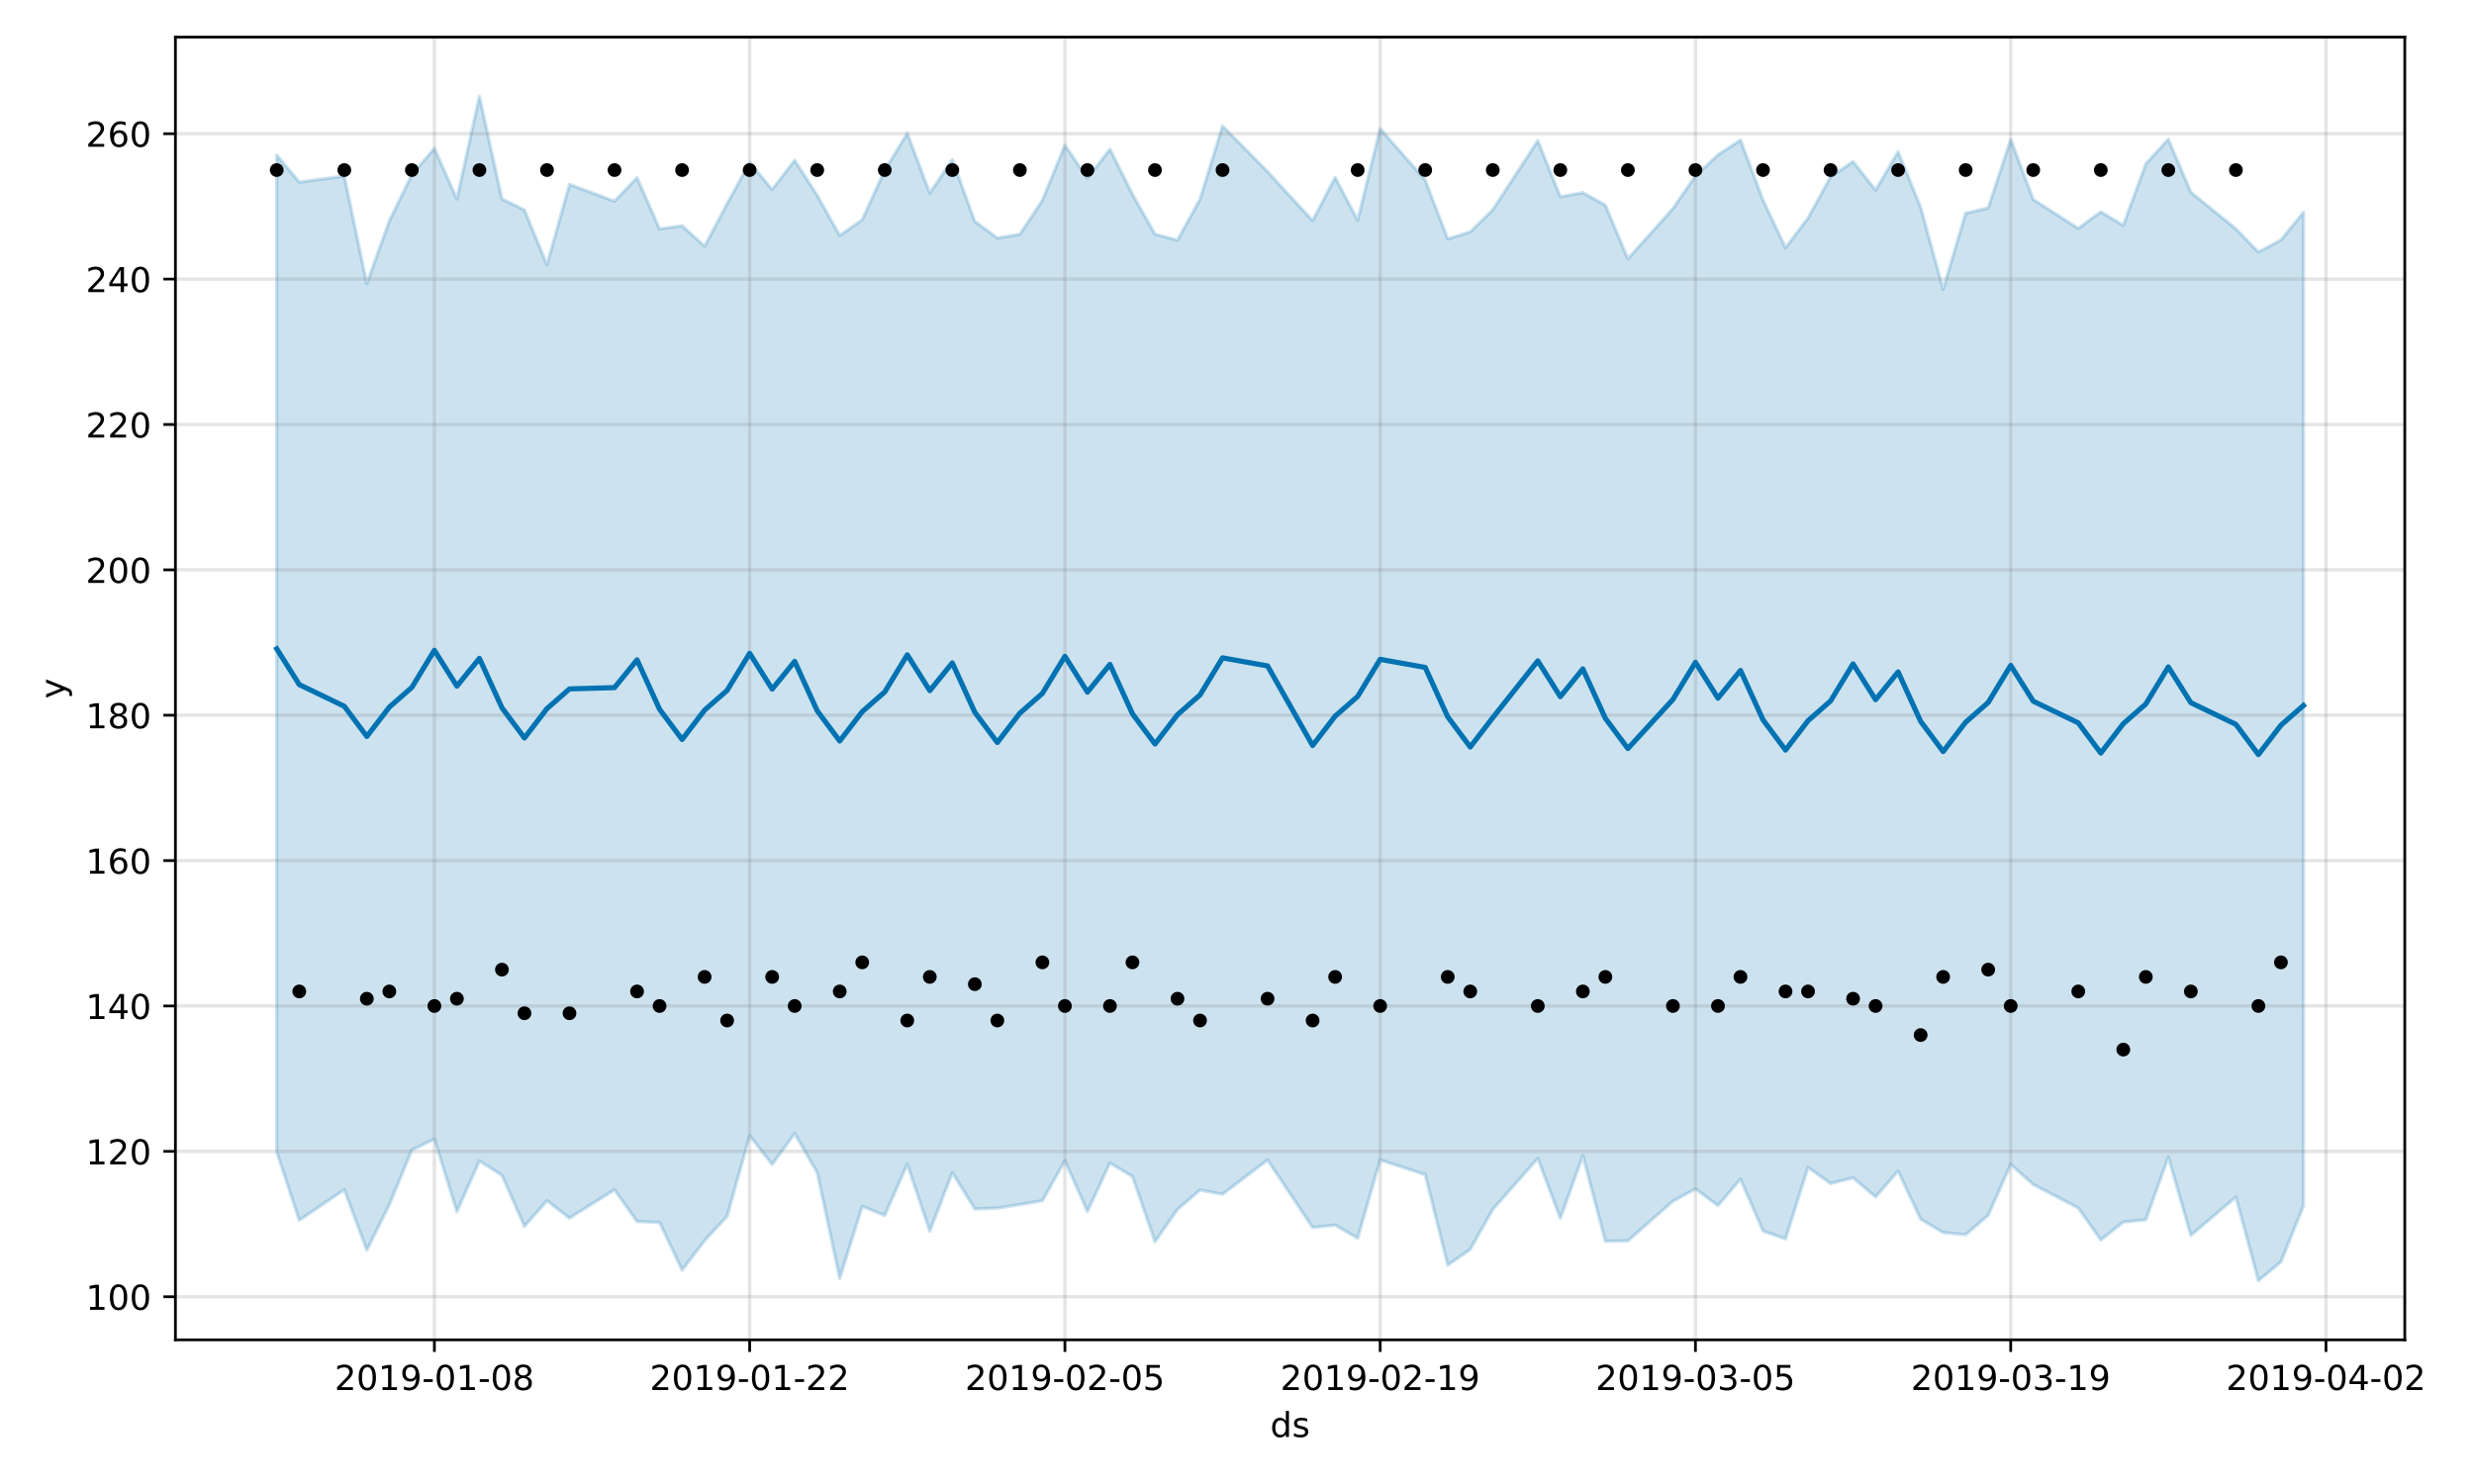 <?xml version="1.0" encoding="utf-8" standalone="no"?>
<!DOCTYPE svg PUBLIC "-//W3C//DTD SVG 1.1//EN"
  "http://www.w3.org/Graphics/SVG/1.1/DTD/svg11.dtd">
<!-- Created with matplotlib (https://matplotlib.org/) -->
<svg height="432pt" version="1.1" viewBox="0 0 720 432" width="720pt" xmlns="http://www.w3.org/2000/svg" xmlns:xlink="http://www.w3.org/1999/xlink">
 <defs>
  <style type="text/css">
*{stroke-linecap:butt;stroke-linejoin:round;}
  </style>
 </defs>
 <g id="figure_1">
  <g id="patch_1">
   <path d="M 0 432 
L 720 432 
L 720 0 
L 0 0 
z
" style="fill:#ffffff;"/>
  </g>
  <g id="axes_1">
   <g id="patch_2">
    <path d="M 51.05 390.04 
L 699.857 390.04 
L 699.857 10.8 
L 51.05 10.8 
z
" style="fill:#ffffff;"/>
   </g>
   <g id="PolyCollection_1">
    <defs>
     <path d="M 80.541 -386.827 
L 80.541 -96.649 
L 87.095 -76.767 
L 100.202 -85.662 
L 106.756 -68.056 
L 113.309 -81.304 
L 119.863 -97.221 
L 126.417 -100.406 
L 132.97 -79.27 
L 139.524 -94.04 
L 146.077 -89.876 
L 152.631 -75.01 
L 159.185 -82.456 
L 165.738 -77.392 
L 178.845 -85.655 
L 185.399 -76.399 
L 191.953 -76.149 
L 198.506 -62.264 
L 205.06 -70.859 
L 211.613 -77.906 
L 218.167 -101.369 
L 224.721 -93.015 
L 231.274 -102.017 
L 237.828 -90.632 
L 244.381 -59.867 
L 250.935 -80.816 
L 257.489 -78.179 
L 264.042 -93.082 
L 270.596 -73.586 
L 277.15 -90.608 
L 283.703 -80.072 
L 290.257 -80.306 
L 296.81 -81.341 
L 303.364 -82.454 
L 309.918 -94.097 
L 316.471 -79.311 
L 323.025 -93.441 
L 329.578 -89.506 
L 336.132 -70.536 
L 342.686 -79.95 
L 349.239 -85.565 
L 355.793 -84.346 
L 368.9 -94.304 
L 382.007 -74.659 
L 388.561 -75.362 
L 395.114 -71.55 
L 401.668 -94.345 
L 414.775 -90.055 
L 421.329 -63.727 
L 427.883 -68.286 
L 434.436 -79.93 
L 447.543 -94.767 
L 454.097 -77.344 
L 460.651 -95.556 
L 467.204 -70.678 
L 473.758 -70.784 
L 486.865 -82.316 
L 493.419 -85.899 
L 499.972 -81.042 
L 506.526 -88.749 
L 513.079 -73.638 
L 519.633 -71.356 
L 526.187 -92.155 
L 532.74 -87.47 
L 539.294 -89.137 
L 545.847 -83.573 
L 552.401 -91.085 
L 558.955 -77.097 
L 565.508 -73.197 
L 572.062 -72.567 
L 578.616 -78.218 
L 585.169 -93.044 
L 591.723 -87.182 
L 604.83 -80.345 
L 611.384 -71.04 
L 617.937 -76.265 
L 624.491 -76.904 
L 631.044 -95.154 
L 637.598 -72.377 
L 650.705 -83.505 
L 657.259 -59.198 
L 663.812 -64.64 
L 670.366 -80.957 
L 670.366 -370.182 
L 670.366 -370.182 
L 663.812 -362.151 
L 657.259 -358.618 
L 650.705 -365.399 
L 637.598 -376.044 
L 631.044 -391.469 
L 624.491 -384.286 
L 617.937 -366.411 
L 611.384 -370.334 
L 604.83 -365.498 
L 591.723 -373.941 
L 585.169 -391.38 
L 578.616 -371.468 
L 572.062 -369.936 
L 565.508 -347.759 
L 558.955 -371.701 
L 552.401 -387.812 
L 545.847 -376.641 
L 539.294 -384.966 
L 532.74 -380.485 
L 526.187 -368.558 
L 519.633 -359.847 
L 513.079 -373.795 
L 506.526 -391.226 
L 499.972 -386.925 
L 493.419 -380.809 
L 486.865 -371.271 
L 473.758 -356.662 
L 467.204 -372.285 
L 460.651 -375.918 
L 454.097 -374.731 
L 447.543 -391.052 
L 434.436 -370.929 
L 427.883 -364.509 
L 421.329 -362.444 
L 414.775 -379.583 
L 401.668 -394.528 
L 395.114 -367.9 
L 388.561 -380.36 
L 382.007 -367.751 
L 368.9 -382.048 
L 355.793 -395.31 
L 349.239 -374.017 
L 342.686 -362.093 
L 336.132 -363.818 
L 329.578 -375.427 
L 323.025 -388.578 
L 316.471 -380.091 
L 309.918 -389.755 
L 303.364 -373.689 
L 296.81 -363.781 
L 290.257 -362.699 
L 283.703 -367.541 
L 277.15 -385.516 
L 270.596 -375.776 
L 264.042 -393.19 
L 257.489 -382.459 
L 250.935 -368.034 
L 244.381 -363.444 
L 237.828 -375.139 
L 231.274 -385.344 
L 224.721 -376.818 
L 218.167 -384.696 
L 211.613 -372.713 
L 205.06 -360.295 
L 198.506 -366.278 
L 191.953 -365.363 
L 185.399 -380.263 
L 178.845 -373.429 
L 165.738 -378.322 
L 159.185 -354.929 
L 152.631 -370.864 
L 146.077 -374.087 
L 139.524 -403.962 
L 132.97 -374.083 
L 126.417 -388.796 
L 119.863 -381.163 
L 113.309 -367.694 
L 106.756 -349.434 
L 100.202 -380.725 
L 87.095 -378.992 
L 80.541 -386.827 
z
" id="m4d68102183" style="stroke:#0072b2;stroke-opacity:0.2;"/>
    </defs>
    <g clip-path="url(#pf6ff60fede)">
     <use style="fill:#0072b2;fill-opacity:0.2;stroke:#0072b2;stroke-opacity:0.2;" x="0" xlink:href="#m4d68102183" y="432"/>
    </g>
   </g>
   <g id="matplotlib.axis_1">
    <g id="xtick_1">
     <g id="line2d_1">
      <path clip-path="url(#pf6ff60fede)" d="M 126.417 390.04 
L 126.417 10.8 
" style="fill:none;stroke:#808080;stroke-linecap:square;stroke-opacity:0.2;"/>
     </g>
     <g id="line2d_2">
      <defs>
       <path d="M 0 0 
L 0 3.5 
" id="m20ce7bae82" style="stroke:#000000;stroke-width:0.8;"/>
      </defs>
      <g>
       <use style="stroke:#000000;stroke-width:0.8;" x="126.417" xlink:href="#m20ce7bae82" y="390.04"/>
      </g>
     </g>
     <g id="text_1">
      <!-- 2019-01-08 -->
      <defs>
       <path d="M 19.188 8.297 
L 53.609 8.297 
L 53.609 0 
L 7.328 0 
L 7.328 8.297 
Q 12.938 14.109 22.625 23.891 
Q 32.328 33.688 34.812 36.531 
Q 39.547 41.844 41.422 45.531 
Q 43.312 49.219 43.312 52.781 
Q 43.312 58.594 39.234 62.25 
Q 35.156 65.922 28.609 65.922 
Q 23.969 65.922 18.812 64.312 
Q 13.672 62.703 7.812 59.422 
L 7.812 69.391 
Q 13.766 71.781 18.938 73 
Q 24.125 74.219 28.422 74.219 
Q 39.75 74.219 46.484 68.547 
Q 53.219 62.891 53.219 53.422 
Q 53.219 48.922 51.531 44.891 
Q 49.859 40.875 45.406 35.406 
Q 44.188 33.984 37.641 27.219 
Q 31.109 20.453 19.188 8.297 
z
" id="DejaVuSans-50"/>
       <path d="M 31.781 66.406 
Q 24.172 66.406 20.328 58.906 
Q 16.5 51.422 16.5 36.375 
Q 16.5 21.391 20.328 13.891 
Q 24.172 6.391 31.781 6.391 
Q 39.453 6.391 43.281 13.891 
Q 47.125 21.391 47.125 36.375 
Q 47.125 51.422 43.281 58.906 
Q 39.453 66.406 31.781 66.406 
z
M 31.781 74.219 
Q 44.047 74.219 50.516 64.516 
Q 56.984 54.828 56.984 36.375 
Q 56.984 17.969 50.516 8.266 
Q 44.047 -1.422 31.781 -1.422 
Q 19.531 -1.422 13.062 8.266 
Q 6.594 17.969 6.594 36.375 
Q 6.594 54.828 13.062 64.516 
Q 19.531 74.219 31.781 74.219 
z
" id="DejaVuSans-48"/>
       <path d="M 12.406 8.297 
L 28.516 8.297 
L 28.516 63.922 
L 10.984 60.406 
L 10.984 69.391 
L 28.422 72.906 
L 38.281 72.906 
L 38.281 8.297 
L 54.391 8.297 
L 54.391 0 
L 12.406 0 
z
" id="DejaVuSans-49"/>
       <path d="M 10.984 1.516 
L 10.984 10.5 
Q 14.703 8.734 18.5 7.812 
Q 22.312 6.891 25.984 6.891 
Q 35.75 6.891 40.891 13.453 
Q 46.047 20.016 46.781 33.406 
Q 43.953 29.203 39.594 26.953 
Q 35.25 24.703 29.984 24.703 
Q 19.047 24.703 12.672 31.312 
Q 6.297 37.938 6.297 49.422 
Q 6.297 60.641 12.938 67.422 
Q 19.578 74.219 30.609 74.219 
Q 43.266 74.219 49.922 64.516 
Q 56.594 54.828 56.594 36.375 
Q 56.594 19.141 48.406 8.859 
Q 40.234 -1.422 26.422 -1.422 
Q 22.703 -1.422 18.891 -0.688 
Q 15.094 0.047 10.984 1.516 
z
M 30.609 32.422 
Q 37.25 32.422 41.125 36.953 
Q 45.016 41.5 45.016 49.422 
Q 45.016 57.281 41.125 61.844 
Q 37.25 66.406 30.609 66.406 
Q 23.969 66.406 20.094 61.844 
Q 16.219 57.281 16.219 49.422 
Q 16.219 41.5 20.094 36.953 
Q 23.969 32.422 30.609 32.422 
z
" id="DejaVuSans-57"/>
       <path d="M 4.891 31.391 
L 31.203 31.391 
L 31.203 23.391 
L 4.891 23.391 
z
" id="DejaVuSans-45"/>
       <path d="M 31.781 34.625 
Q 24.75 34.625 20.719 30.859 
Q 16.703 27.094 16.703 20.516 
Q 16.703 13.922 20.719 10.156 
Q 24.75 6.391 31.781 6.391 
Q 38.812 6.391 42.859 10.172 
Q 46.922 13.969 46.922 20.516 
Q 46.922 27.094 42.891 30.859 
Q 38.875 34.625 31.781 34.625 
z
M 21.922 38.812 
Q 15.578 40.375 12.031 44.719 
Q 8.5 49.078 8.5 55.328 
Q 8.5 64.062 14.719 69.141 
Q 20.953 74.219 31.781 74.219 
Q 42.672 74.219 48.875 69.141 
Q 55.078 64.062 55.078 55.328 
Q 55.078 49.078 51.531 44.719 
Q 48 40.375 41.703 38.812 
Q 48.828 37.156 52.797 32.312 
Q 56.781 27.484 56.781 20.516 
Q 56.781 9.906 50.312 4.234 
Q 43.844 -1.422 31.781 -1.422 
Q 19.734 -1.422 13.25 4.234 
Q 6.781 9.906 6.781 20.516 
Q 6.781 27.484 10.781 32.312 
Q 14.797 37.156 21.922 38.812 
z
M 18.312 54.391 
Q 18.312 48.734 21.844 45.562 
Q 25.391 42.391 31.781 42.391 
Q 38.141 42.391 41.719 45.562 
Q 45.312 48.734 45.312 54.391 
Q 45.312 60.062 41.719 63.234 
Q 38.141 66.406 31.781 66.406 
Q 25.391 66.406 21.844 63.234 
Q 18.312 60.062 18.312 54.391 
z
" id="DejaVuSans-56"/>
      </defs>
      <g transform="translate(97.359 404.638)scale(0.1 -0.1)">
       <use xlink:href="#DejaVuSans-50"/>
       <use x="63.623" xlink:href="#DejaVuSans-48"/>
       <use x="127.246" xlink:href="#DejaVuSans-49"/>
       <use x="190.869" xlink:href="#DejaVuSans-57"/>
       <use x="254.492" xlink:href="#DejaVuSans-45"/>
       <use x="290.576" xlink:href="#DejaVuSans-48"/>
       <use x="354.199" xlink:href="#DejaVuSans-49"/>
       <use x="417.822" xlink:href="#DejaVuSans-45"/>
       <use x="453.906" xlink:href="#DejaVuSans-48"/>
       <use x="517.529" xlink:href="#DejaVuSans-56"/>
      </g>
     </g>
    </g>
    <g id="xtick_2">
     <g id="line2d_3">
      <path clip-path="url(#pf6ff60fede)" d="M 218.167 390.04 
L 218.167 10.8 
" style="fill:none;stroke:#808080;stroke-linecap:square;stroke-opacity:0.2;"/>
     </g>
     <g id="line2d_4">
      <g>
       <use style="stroke:#000000;stroke-width:0.8;" x="218.167" xlink:href="#m20ce7bae82" y="390.04"/>
      </g>
     </g>
     <g id="text_2">
      <!-- 2019-01-22 -->
      <g transform="translate(189.109 404.638)scale(0.1 -0.1)">
       <use xlink:href="#DejaVuSans-50"/>
       <use x="63.623" xlink:href="#DejaVuSans-48"/>
       <use x="127.246" xlink:href="#DejaVuSans-49"/>
       <use x="190.869" xlink:href="#DejaVuSans-57"/>
       <use x="254.492" xlink:href="#DejaVuSans-45"/>
       <use x="290.576" xlink:href="#DejaVuSans-48"/>
       <use x="354.199" xlink:href="#DejaVuSans-49"/>
       <use x="417.822" xlink:href="#DejaVuSans-45"/>
       <use x="453.906" xlink:href="#DejaVuSans-50"/>
       <use x="517.529" xlink:href="#DejaVuSans-50"/>
      </g>
     </g>
    </g>
    <g id="xtick_3">
     <g id="line2d_5">
      <path clip-path="url(#pf6ff60fede)" d="M 309.918 390.04 
L 309.918 10.8 
" style="fill:none;stroke:#808080;stroke-linecap:square;stroke-opacity:0.2;"/>
     </g>
     <g id="line2d_6">
      <g>
       <use style="stroke:#000000;stroke-width:0.8;" x="309.918" xlink:href="#m20ce7bae82" y="390.04"/>
      </g>
     </g>
     <g id="text_3">
      <!-- 2019-02-05 -->
      <defs>
       <path d="M 10.797 72.906 
L 49.516 72.906 
L 49.516 64.594 
L 19.828 64.594 
L 19.828 46.734 
Q 21.969 47.469 24.109 47.828 
Q 26.266 48.188 28.422 48.188 
Q 40.625 48.188 47.75 41.5 
Q 54.891 34.812 54.891 23.391 
Q 54.891 11.625 47.562 5.094 
Q 40.234 -1.422 26.906 -1.422 
Q 22.312 -1.422 17.547 -0.641 
Q 12.797 0.141 7.719 1.703 
L 7.719 11.625 
Q 12.109 9.234 16.797 8.062 
Q 21.484 6.891 26.703 6.891 
Q 35.156 6.891 40.078 11.328 
Q 45.016 15.766 45.016 23.391 
Q 45.016 31 40.078 35.438 
Q 35.156 39.891 26.703 39.891 
Q 22.75 39.891 18.812 39.016 
Q 14.891 38.141 10.797 36.281 
z
" id="DejaVuSans-53"/>
      </defs>
      <g transform="translate(280.86 404.638)scale(0.1 -0.1)">
       <use xlink:href="#DejaVuSans-50"/>
       <use x="63.623" xlink:href="#DejaVuSans-48"/>
       <use x="127.246" xlink:href="#DejaVuSans-49"/>
       <use x="190.869" xlink:href="#DejaVuSans-57"/>
       <use x="254.492" xlink:href="#DejaVuSans-45"/>
       <use x="290.576" xlink:href="#DejaVuSans-48"/>
       <use x="354.199" xlink:href="#DejaVuSans-50"/>
       <use x="417.822" xlink:href="#DejaVuSans-45"/>
       <use x="453.906" xlink:href="#DejaVuSans-48"/>
       <use x="517.529" xlink:href="#DejaVuSans-53"/>
      </g>
     </g>
    </g>
    <g id="xtick_4">
     <g id="line2d_7">
      <path clip-path="url(#pf6ff60fede)" d="M 401.668 390.04 
L 401.668 10.8 
" style="fill:none;stroke:#808080;stroke-linecap:square;stroke-opacity:0.2;"/>
     </g>
     <g id="line2d_8">
      <g>
       <use style="stroke:#000000;stroke-width:0.8;" x="401.668" xlink:href="#m20ce7bae82" y="390.04"/>
      </g>
     </g>
     <g id="text_4">
      <!-- 2019-02-19 -->
      <g transform="translate(372.61 404.638)scale(0.1 -0.1)">
       <use xlink:href="#DejaVuSans-50"/>
       <use x="63.623" xlink:href="#DejaVuSans-48"/>
       <use x="127.246" xlink:href="#DejaVuSans-49"/>
       <use x="190.869" xlink:href="#DejaVuSans-57"/>
       <use x="254.492" xlink:href="#DejaVuSans-45"/>
       <use x="290.576" xlink:href="#DejaVuSans-48"/>
       <use x="354.199" xlink:href="#DejaVuSans-50"/>
       <use x="417.822" xlink:href="#DejaVuSans-45"/>
       <use x="453.906" xlink:href="#DejaVuSans-49"/>
       <use x="517.529" xlink:href="#DejaVuSans-57"/>
      </g>
     </g>
    </g>
    <g id="xtick_5">
     <g id="line2d_9">
      <path clip-path="url(#pf6ff60fede)" d="M 493.419 390.04 
L 493.419 10.8 
" style="fill:none;stroke:#808080;stroke-linecap:square;stroke-opacity:0.2;"/>
     </g>
     <g id="line2d_10">
      <g>
       <use style="stroke:#000000;stroke-width:0.8;" x="493.419" xlink:href="#m20ce7bae82" y="390.04"/>
      </g>
     </g>
     <g id="text_5">
      <!-- 2019-03-05 -->
      <defs>
       <path d="M 40.578 39.312 
Q 47.656 37.797 51.625 33 
Q 55.609 28.219 55.609 21.188 
Q 55.609 10.406 48.188 4.484 
Q 40.766 -1.422 27.094 -1.422 
Q 22.516 -1.422 17.656 -0.516 
Q 12.797 0.391 7.625 2.203 
L 7.625 11.719 
Q 11.719 9.328 16.594 8.109 
Q 21.484 6.891 26.812 6.891 
Q 36.078 6.891 40.938 10.547 
Q 45.797 14.203 45.797 21.188 
Q 45.797 27.641 41.281 31.266 
Q 36.766 34.906 28.719 34.906 
L 20.219 34.906 
L 20.219 43.016 
L 29.109 43.016 
Q 36.375 43.016 40.234 45.922 
Q 44.094 48.828 44.094 54.297 
Q 44.094 59.906 40.109 62.906 
Q 36.141 65.922 28.719 65.922 
Q 24.656 65.922 20.016 65.031 
Q 15.375 64.156 9.812 62.312 
L 9.812 71.094 
Q 15.438 72.656 20.344 73.438 
Q 25.25 74.219 29.594 74.219 
Q 40.828 74.219 47.359 69.109 
Q 53.906 64.016 53.906 55.328 
Q 53.906 49.266 50.438 45.094 
Q 46.969 40.922 40.578 39.312 
z
" id="DejaVuSans-51"/>
      </defs>
      <g transform="translate(464.361 404.638)scale(0.1 -0.1)">
       <use xlink:href="#DejaVuSans-50"/>
       <use x="63.623" xlink:href="#DejaVuSans-48"/>
       <use x="127.246" xlink:href="#DejaVuSans-49"/>
       <use x="190.869" xlink:href="#DejaVuSans-57"/>
       <use x="254.492" xlink:href="#DejaVuSans-45"/>
       <use x="290.576" xlink:href="#DejaVuSans-48"/>
       <use x="354.199" xlink:href="#DejaVuSans-51"/>
       <use x="417.822" xlink:href="#DejaVuSans-45"/>
       <use x="453.906" xlink:href="#DejaVuSans-48"/>
       <use x="517.529" xlink:href="#DejaVuSans-53"/>
      </g>
     </g>
    </g>
    <g id="xtick_6">
     <g id="line2d_11">
      <path clip-path="url(#pf6ff60fede)" d="M 585.169 390.04 
L 585.169 10.8 
" style="fill:none;stroke:#808080;stroke-linecap:square;stroke-opacity:0.2;"/>
     </g>
     <g id="line2d_12">
      <g>
       <use style="stroke:#000000;stroke-width:0.8;" x="585.169" xlink:href="#m20ce7bae82" y="390.04"/>
      </g>
     </g>
     <g id="text_6">
      <!-- 2019-03-19 -->
      <g transform="translate(556.111 404.638)scale(0.1 -0.1)">
       <use xlink:href="#DejaVuSans-50"/>
       <use x="63.623" xlink:href="#DejaVuSans-48"/>
       <use x="127.246" xlink:href="#DejaVuSans-49"/>
       <use x="190.869" xlink:href="#DejaVuSans-57"/>
       <use x="254.492" xlink:href="#DejaVuSans-45"/>
       <use x="290.576" xlink:href="#DejaVuSans-48"/>
       <use x="354.199" xlink:href="#DejaVuSans-51"/>
       <use x="417.822" xlink:href="#DejaVuSans-45"/>
       <use x="453.906" xlink:href="#DejaVuSans-49"/>
       <use x="517.529" xlink:href="#DejaVuSans-57"/>
      </g>
     </g>
    </g>
    <g id="xtick_7">
     <g id="line2d_13">
      <path clip-path="url(#pf6ff60fede)" d="M 676.92 390.04 
L 676.92 10.8 
" style="fill:none;stroke:#808080;stroke-linecap:square;stroke-opacity:0.2;"/>
     </g>
     <g id="line2d_14">
      <g>
       <use style="stroke:#000000;stroke-width:0.8;" x="676.92" xlink:href="#m20ce7bae82" y="390.04"/>
      </g>
     </g>
     <g id="text_7">
      <!-- 2019-04-02 -->
      <defs>
       <path d="M 37.797 64.312 
L 12.891 25.391 
L 37.797 25.391 
z
M 35.203 72.906 
L 47.609 72.906 
L 47.609 25.391 
L 58.016 25.391 
L 58.016 17.188 
L 47.609 17.188 
L 47.609 0 
L 37.797 0 
L 37.797 17.188 
L 4.891 17.188 
L 4.891 26.703 
z
" id="DejaVuSans-52"/>
      </defs>
      <g transform="translate(647.862 404.638)scale(0.1 -0.1)">
       <use xlink:href="#DejaVuSans-50"/>
       <use x="63.623" xlink:href="#DejaVuSans-48"/>
       <use x="127.246" xlink:href="#DejaVuSans-49"/>
       <use x="190.869" xlink:href="#DejaVuSans-57"/>
       <use x="254.492" xlink:href="#DejaVuSans-45"/>
       <use x="290.576" xlink:href="#DejaVuSans-48"/>
       <use x="354.199" xlink:href="#DejaVuSans-52"/>
       <use x="417.822" xlink:href="#DejaVuSans-45"/>
       <use x="453.906" xlink:href="#DejaVuSans-48"/>
       <use x="517.529" xlink:href="#DejaVuSans-50"/>
      </g>
     </g>
    </g>
    <g id="text_8">
     <!-- ds -->
     <defs>
      <path d="M 45.406 46.391 
L 45.406 75.984 
L 54.391 75.984 
L 54.391 0 
L 45.406 0 
L 45.406 8.203 
Q 42.578 3.328 38.25 0.953 
Q 33.938 -1.422 27.875 -1.422 
Q 17.969 -1.422 11.734 6.484 
Q 5.516 14.406 5.516 27.297 
Q 5.516 40.188 11.734 48.094 
Q 17.969 56 27.875 56 
Q 33.938 56 38.25 53.625 
Q 42.578 51.266 45.406 46.391 
z
M 14.797 27.297 
Q 14.797 17.391 18.875 11.75 
Q 22.953 6.109 30.078 6.109 
Q 37.203 6.109 41.297 11.75 
Q 45.406 17.391 45.406 27.297 
Q 45.406 37.203 41.297 42.844 
Q 37.203 48.484 30.078 48.484 
Q 22.953 48.484 18.875 42.844 
Q 14.797 37.203 14.797 27.297 
z
" id="DejaVuSans-100"/>
      <path d="M 44.281 53.078 
L 44.281 44.578 
Q 40.484 46.531 36.375 47.5 
Q 32.281 48.484 27.875 48.484 
Q 21.188 48.484 17.844 46.438 
Q 14.5 44.391 14.5 40.281 
Q 14.5 37.156 16.891 35.375 
Q 19.281 33.594 26.516 31.984 
L 29.594 31.297 
Q 39.156 29.25 43.188 25.516 
Q 47.219 21.781 47.219 15.094 
Q 47.219 7.469 41.188 3.016 
Q 35.156 -1.422 24.609 -1.422 
Q 20.219 -1.422 15.453 -0.562 
Q 10.688 0.297 5.422 2 
L 5.422 11.281 
Q 10.406 8.688 15.234 7.391 
Q 20.062 6.109 24.812 6.109 
Q 31.156 6.109 34.562 8.281 
Q 37.984 10.453 37.984 14.406 
Q 37.984 18.062 35.516 20.016 
Q 33.062 21.969 24.703 23.781 
L 21.578 24.516 
Q 13.234 26.266 9.516 29.906 
Q 5.812 33.547 5.812 39.891 
Q 5.812 47.609 11.281 51.797 
Q 16.75 56 26.812 56 
Q 31.781 56 36.172 55.266 
Q 40.578 54.547 44.281 53.078 
z
" id="DejaVuSans-115"/>
     </defs>
     <g transform="translate(369.675 418.317)scale(0.1 -0.1)">
      <use xlink:href="#DejaVuSans-100"/>
      <use x="63.477" xlink:href="#DejaVuSans-115"/>
     </g>
    </g>
   </g>
   <g id="matplotlib.axis_2">
    <g id="ytick_1">
     <g id="line2d_15">
      <path clip-path="url(#pf6ff60fede)" d="M 51.05 377.487 
L 699.857 377.487 
" style="fill:none;stroke:#808080;stroke-linecap:square;stroke-opacity:0.2;"/>
     </g>
     <g id="line2d_16">
      <defs>
       <path d="M 0 0 
L -3.5 0 
" id="m6bbc9ef232" style="stroke:#000000;stroke-width:0.8;"/>
      </defs>
      <g>
       <use style="stroke:#000000;stroke-width:0.8;" x="51.05" xlink:href="#m6bbc9ef232" y="377.487"/>
      </g>
     </g>
     <g id="text_9">
      <!-- 100 -->
      <g transform="translate(24.962 381.286)scale(0.1 -0.1)">
       <use xlink:href="#DejaVuSans-49"/>
       <use x="63.623" xlink:href="#DejaVuSans-48"/>
       <use x="127.246" xlink:href="#DejaVuSans-48"/>
      </g>
     </g>
    </g>
    <g id="ytick_2">
     <g id="line2d_17">
      <path clip-path="url(#pf6ff60fede)" d="M 51.05 335.167 
L 699.857 335.167 
" style="fill:none;stroke:#808080;stroke-linecap:square;stroke-opacity:0.2;"/>
     </g>
     <g id="line2d_18">
      <g>
       <use style="stroke:#000000;stroke-width:0.8;" x="51.05" xlink:href="#m6bbc9ef232" y="335.167"/>
      </g>
     </g>
     <g id="text_10">
      <!-- 120 -->
      <g transform="translate(24.962 338.966)scale(0.1 -0.1)">
       <use xlink:href="#DejaVuSans-49"/>
       <use x="63.623" xlink:href="#DejaVuSans-50"/>
       <use x="127.246" xlink:href="#DejaVuSans-48"/>
      </g>
     </g>
    </g>
    <g id="ytick_3">
     <g id="line2d_19">
      <path clip-path="url(#pf6ff60fede)" d="M 51.05 292.846 
L 699.857 292.846 
" style="fill:none;stroke:#808080;stroke-linecap:square;stroke-opacity:0.2;"/>
     </g>
     <g id="line2d_20">
      <g>
       <use style="stroke:#000000;stroke-width:0.8;" x="51.05" xlink:href="#m6bbc9ef232" y="292.846"/>
      </g>
     </g>
     <g id="text_11">
      <!-- 140 -->
      <g transform="translate(24.962 296.646)scale(0.1 -0.1)">
       <use xlink:href="#DejaVuSans-49"/>
       <use x="63.623" xlink:href="#DejaVuSans-52"/>
       <use x="127.246" xlink:href="#DejaVuSans-48"/>
      </g>
     </g>
    </g>
    <g id="ytick_4">
     <g id="line2d_21">
      <path clip-path="url(#pf6ff60fede)" d="M 51.05 250.526 
L 699.857 250.526 
" style="fill:none;stroke:#808080;stroke-linecap:square;stroke-opacity:0.2;"/>
     </g>
     <g id="line2d_22">
      <g>
       <use style="stroke:#000000;stroke-width:0.8;" x="51.05" xlink:href="#m6bbc9ef232" y="250.526"/>
      </g>
     </g>
     <g id="text_12">
      <!-- 160 -->
      <defs>
       <path d="M 33.016 40.375 
Q 26.375 40.375 22.484 35.828 
Q 18.609 31.297 18.609 23.391 
Q 18.609 15.531 22.484 10.953 
Q 26.375 6.391 33.016 6.391 
Q 39.656 6.391 43.531 10.953 
Q 47.406 15.531 47.406 23.391 
Q 47.406 31.297 43.531 35.828 
Q 39.656 40.375 33.016 40.375 
z
M 52.594 71.297 
L 52.594 62.312 
Q 48.875 64.062 45.094 64.984 
Q 41.312 65.922 37.594 65.922 
Q 27.828 65.922 22.672 59.328 
Q 17.531 52.734 16.797 39.406 
Q 19.672 43.656 24.016 45.922 
Q 28.375 48.188 33.594 48.188 
Q 44.578 48.188 50.953 41.516 
Q 57.328 34.859 57.328 23.391 
Q 57.328 12.156 50.688 5.359 
Q 44.047 -1.422 33.016 -1.422 
Q 20.359 -1.422 13.672 8.266 
Q 6.984 17.969 6.984 36.375 
Q 6.984 53.656 15.188 63.938 
Q 23.391 74.219 37.203 74.219 
Q 40.922 74.219 44.703 73.484 
Q 48.484 72.75 52.594 71.297 
z
" id="DejaVuSans-54"/>
      </defs>
      <g transform="translate(24.962 254.326)scale(0.1 -0.1)">
       <use xlink:href="#DejaVuSans-49"/>
       <use x="63.623" xlink:href="#DejaVuSans-54"/>
       <use x="127.246" xlink:href="#DejaVuSans-48"/>
      </g>
     </g>
    </g>
    <g id="ytick_5">
     <g id="line2d_23">
      <path clip-path="url(#pf6ff60fede)" d="M 51.05 208.206 
L 699.857 208.206 
" style="fill:none;stroke:#808080;stroke-linecap:square;stroke-opacity:0.2;"/>
     </g>
     <g id="line2d_24">
      <g>
       <use style="stroke:#000000;stroke-width:0.8;" x="51.05" xlink:href="#m6bbc9ef232" y="208.206"/>
      </g>
     </g>
     <g id="text_13">
      <!-- 180 -->
      <g transform="translate(24.962 212.005)scale(0.1 -0.1)">
       <use xlink:href="#DejaVuSans-49"/>
       <use x="63.623" xlink:href="#DejaVuSans-56"/>
       <use x="127.246" xlink:href="#DejaVuSans-48"/>
      </g>
     </g>
    </g>
    <g id="ytick_6">
     <g id="line2d_25">
      <path clip-path="url(#pf6ff60fede)" d="M 51.05 165.886 
L 699.857 165.886 
" style="fill:none;stroke:#808080;stroke-linecap:square;stroke-opacity:0.2;"/>
     </g>
     <g id="line2d_26">
      <g>
       <use style="stroke:#000000;stroke-width:0.8;" x="51.05" xlink:href="#m6bbc9ef232" y="165.886"/>
      </g>
     </g>
     <g id="text_14">
      <!-- 200 -->
      <g transform="translate(24.962 169.685)scale(0.1 -0.1)">
       <use xlink:href="#DejaVuSans-50"/>
       <use x="63.623" xlink:href="#DejaVuSans-48"/>
       <use x="127.246" xlink:href="#DejaVuSans-48"/>
      </g>
     </g>
    </g>
    <g id="ytick_7">
     <g id="line2d_27">
      <path clip-path="url(#pf6ff60fede)" d="M 51.05 123.566 
L 699.857 123.566 
" style="fill:none;stroke:#808080;stroke-linecap:square;stroke-opacity:0.2;"/>
     </g>
     <g id="line2d_28">
      <g>
       <use style="stroke:#000000;stroke-width:0.8;" x="51.05" xlink:href="#m6bbc9ef232" y="123.566"/>
      </g>
     </g>
     <g id="text_15">
      <!-- 220 -->
      <g transform="translate(24.962 127.365)scale(0.1 -0.1)">
       <use xlink:href="#DejaVuSans-50"/>
       <use x="63.623" xlink:href="#DejaVuSans-50"/>
       <use x="127.246" xlink:href="#DejaVuSans-48"/>
      </g>
     </g>
    </g>
    <g id="ytick_8">
     <g id="line2d_29">
      <path clip-path="url(#pf6ff60fede)" d="M 51.05 81.246 
L 699.857 81.246 
" style="fill:none;stroke:#808080;stroke-linecap:square;stroke-opacity:0.2;"/>
     </g>
     <g id="line2d_30">
      <g>
       <use style="stroke:#000000;stroke-width:0.8;" x="51.05" xlink:href="#m6bbc9ef232" y="81.246"/>
      </g>
     </g>
     <g id="text_16">
      <!-- 240 -->
      <g transform="translate(24.962 85.045)scale(0.1 -0.1)">
       <use xlink:href="#DejaVuSans-50"/>
       <use x="63.623" xlink:href="#DejaVuSans-52"/>
       <use x="127.246" xlink:href="#DejaVuSans-48"/>
      </g>
     </g>
    </g>
    <g id="ytick_9">
     <g id="line2d_31">
      <path clip-path="url(#pf6ff60fede)" d="M 51.05 38.926 
L 699.857 38.926 
" style="fill:none;stroke:#808080;stroke-linecap:square;stroke-opacity:0.2;"/>
     </g>
     <g id="line2d_32">
      <g>
       <use style="stroke:#000000;stroke-width:0.8;" x="51.05" xlink:href="#m6bbc9ef232" y="38.926"/>
      </g>
     </g>
     <g id="text_17">
      <!-- 260 -->
      <g transform="translate(24.962 42.725)scale(0.1 -0.1)">
       <use xlink:href="#DejaVuSans-50"/>
       <use x="63.623" xlink:href="#DejaVuSans-54"/>
       <use x="127.246" xlink:href="#DejaVuSans-48"/>
      </g>
     </g>
    </g>
    <g id="text_18">
     <!-- y -->
     <defs>
      <path d="M 32.172 -5.078 
Q 28.375 -14.844 24.75 -17.812 
Q 21.141 -20.797 15.094 -20.797 
L 7.906 -20.797 
L 7.906 -13.281 
L 13.188 -13.281 
Q 16.891 -13.281 18.938 -11.516 
Q 21 -9.766 23.484 -3.219 
L 25.094 0.875 
L 2.984 54.688 
L 12.5 54.688 
L 29.594 11.922 
L 46.688 54.688 
L 56.203 54.688 
z
" id="DejaVuSans-121"/>
     </defs>
     <g transform="translate(18.883 203.379)rotate(-90)scale(0.1 -0.1)">
      <use xlink:href="#DejaVuSans-121"/>
     </g>
    </g>
   </g>
   <g id="line2d_33">
    <defs>
     <path d="M 0 1.5 
C 0.398 1.5 0.779 1.342 1.061 1.061 
C 1.342 0.779 1.5 0.398 1.5 0 
C 1.5 -0.398 1.342 -0.779 1.061 -1.061 
C 0.779 -1.342 0.398 -1.5 0 -1.5 
C -0.398 -1.5 -0.779 -1.342 -1.061 -1.061 
C -1.342 -0.779 -1.5 -0.398 -1.5 0 
C -1.5 0.398 -1.342 0.779 -1.061 1.061 
C -0.779 1.342 -0.398 1.5 0 1.5 
z
" id="m18e5f3cd24" style="stroke:#000000;"/>
    </defs>
    <g clip-path="url(#pf6ff60fede)">
     <use style="stroke:#000000;" x="80.541" xlink:href="#m18e5f3cd24" y="49.506"/>
     <use style="stroke:#000000;" x="87.095" xlink:href="#m18e5f3cd24" y="288.614"/>
     <use style="stroke:#000000;" x="100.202" xlink:href="#m18e5f3cd24" y="49.506"/>
     <use style="stroke:#000000;" x="106.756" xlink:href="#m18e5f3cd24" y="290.73"/>
     <use style="stroke:#000000;" x="113.309" xlink:href="#m18e5f3cd24" y="288.614"/>
     <use style="stroke:#000000;" x="119.863" xlink:href="#m18e5f3cd24" y="49.506"/>
     <use style="stroke:#000000;" x="126.417" xlink:href="#m18e5f3cd24" y="292.846"/>
     <use style="stroke:#000000;" x="132.97" xlink:href="#m18e5f3cd24" y="290.73"/>
     <use style="stroke:#000000;" x="139.524" xlink:href="#m18e5f3cd24" y="49.506"/>
     <use style="stroke:#000000;" x="146.077" xlink:href="#m18e5f3cd24" y="282.266"/>
     <use style="stroke:#000000;" x="152.631" xlink:href="#m18e5f3cd24" y="294.962"/>
     <use style="stroke:#000000;" x="159.185" xlink:href="#m18e5f3cd24" y="49.506"/>
     <use style="stroke:#000000;" x="165.738" xlink:href="#m18e5f3cd24" y="294.962"/>
     <use style="stroke:#000000;" x="178.845" xlink:href="#m18e5f3cd24" y="49.506"/>
     <use style="stroke:#000000;" x="185.399" xlink:href="#m18e5f3cd24" y="288.614"/>
     <use style="stroke:#000000;" x="191.953" xlink:href="#m18e5f3cd24" y="292.846"/>
     <use style="stroke:#000000;" x="198.506" xlink:href="#m18e5f3cd24" y="49.506"/>
     <use style="stroke:#000000;" x="205.06" xlink:href="#m18e5f3cd24" y="284.382"/>
     <use style="stroke:#000000;" x="211.613" xlink:href="#m18e5f3cd24" y="297.079"/>
     <use style="stroke:#000000;" x="218.167" xlink:href="#m18e5f3cd24" y="49.506"/>
     <use style="stroke:#000000;" x="224.721" xlink:href="#m18e5f3cd24" y="284.382"/>
     <use style="stroke:#000000;" x="231.274" xlink:href="#m18e5f3cd24" y="292.846"/>
     <use style="stroke:#000000;" x="237.828" xlink:href="#m18e5f3cd24" y="49.506"/>
     <use style="stroke:#000000;" x="244.381" xlink:href="#m18e5f3cd24" y="288.614"/>
     <use style="stroke:#000000;" x="250.935" xlink:href="#m18e5f3cd24" y="280.15"/>
     <use style="stroke:#000000;" x="257.489" xlink:href="#m18e5f3cd24" y="49.506"/>
     <use style="stroke:#000000;" x="264.042" xlink:href="#m18e5f3cd24" y="297.079"/>
     <use style="stroke:#000000;" x="270.596" xlink:href="#m18e5f3cd24" y="284.382"/>
     <use style="stroke:#000000;" x="277.15" xlink:href="#m18e5f3cd24" y="49.506"/>
     <use style="stroke:#000000;" x="283.703" xlink:href="#m18e5f3cd24" y="286.498"/>
     <use style="stroke:#000000;" x="290.257" xlink:href="#m18e5f3cd24" y="297.079"/>
     <use style="stroke:#000000;" x="296.81" xlink:href="#m18e5f3cd24" y="49.506"/>
     <use style="stroke:#000000;" x="303.364" xlink:href="#m18e5f3cd24" y="280.15"/>
     <use style="stroke:#000000;" x="309.918" xlink:href="#m18e5f3cd24" y="292.846"/>
     <use style="stroke:#000000;" x="316.471" xlink:href="#m18e5f3cd24" y="49.506"/>
     <use style="stroke:#000000;" x="323.025" xlink:href="#m18e5f3cd24" y="292.846"/>
     <use style="stroke:#000000;" x="329.578" xlink:href="#m18e5f3cd24" y="280.15"/>
     <use style="stroke:#000000;" x="336.132" xlink:href="#m18e5f3cd24" y="49.506"/>
     <use style="stroke:#000000;" x="342.686" xlink:href="#m18e5f3cd24" y="290.73"/>
     <use style="stroke:#000000;" x="349.239" xlink:href="#m18e5f3cd24" y="297.079"/>
     <use style="stroke:#000000;" x="355.793" xlink:href="#m18e5f3cd24" y="49.506"/>
     <use style="stroke:#000000;" x="368.9" xlink:href="#m18e5f3cd24" y="290.73"/>
     <use style="stroke:#000000;" x="382.007" xlink:href="#m18e5f3cd24" y="297.079"/>
     <use style="stroke:#000000;" x="388.561" xlink:href="#m18e5f3cd24" y="284.382"/>
     <use style="stroke:#000000;" x="395.114" xlink:href="#m18e5f3cd24" y="49.506"/>
     <use style="stroke:#000000;" x="401.668" xlink:href="#m18e5f3cd24" y="292.846"/>
     <use style="stroke:#000000;" x="414.775" xlink:href="#m18e5f3cd24" y="49.506"/>
     <use style="stroke:#000000;" x="421.329" xlink:href="#m18e5f3cd24" y="284.382"/>
     <use style="stroke:#000000;" x="427.883" xlink:href="#m18e5f3cd24" y="288.614"/>
     <use style="stroke:#000000;" x="434.436" xlink:href="#m18e5f3cd24" y="49.506"/>
     <use style="stroke:#000000;" x="447.543" xlink:href="#m18e5f3cd24" y="292.846"/>
     <use style="stroke:#000000;" x="454.097" xlink:href="#m18e5f3cd24" y="49.506"/>
     <use style="stroke:#000000;" x="460.651" xlink:href="#m18e5f3cd24" y="288.614"/>
     <use style="stroke:#000000;" x="467.204" xlink:href="#m18e5f3cd24" y="284.382"/>
     <use style="stroke:#000000;" x="473.758" xlink:href="#m18e5f3cd24" y="49.506"/>
     <use style="stroke:#000000;" x="486.865" xlink:href="#m18e5f3cd24" y="292.846"/>
     <use style="stroke:#000000;" x="493.419" xlink:href="#m18e5f3cd24" y="49.506"/>
     <use style="stroke:#000000;" x="499.972" xlink:href="#m18e5f3cd24" y="292.846"/>
     <use style="stroke:#000000;" x="506.526" xlink:href="#m18e5f3cd24" y="284.382"/>
     <use style="stroke:#000000;" x="513.079" xlink:href="#m18e5f3cd24" y="49.506"/>
     <use style="stroke:#000000;" x="519.633" xlink:href="#m18e5f3cd24" y="288.614"/>
     <use style="stroke:#000000;" x="526.187" xlink:href="#m18e5f3cd24" y="288.614"/>
     <use style="stroke:#000000;" x="532.74" xlink:href="#m18e5f3cd24" y="49.506"/>
     <use style="stroke:#000000;" x="539.294" xlink:href="#m18e5f3cd24" y="290.73"/>
     <use style="stroke:#000000;" x="545.847" xlink:href="#m18e5f3cd24" y="292.846"/>
     <use style="stroke:#000000;" x="552.401" xlink:href="#m18e5f3cd24" y="49.506"/>
     <use style="stroke:#000000;" x="558.955" xlink:href="#m18e5f3cd24" y="301.311"/>
     <use style="stroke:#000000;" x="565.508" xlink:href="#m18e5f3cd24" y="284.382"/>
     <use style="stroke:#000000;" x="572.062" xlink:href="#m18e5f3cd24" y="49.506"/>
     <use style="stroke:#000000;" x="578.616" xlink:href="#m18e5f3cd24" y="282.266"/>
     <use style="stroke:#000000;" x="585.169" xlink:href="#m18e5f3cd24" y="292.846"/>
     <use style="stroke:#000000;" x="591.723" xlink:href="#m18e5f3cd24" y="49.506"/>
     <use style="stroke:#000000;" x="604.83" xlink:href="#m18e5f3cd24" y="288.614"/>
     <use style="stroke:#000000;" x="611.384" xlink:href="#m18e5f3cd24" y="49.506"/>
     <use style="stroke:#000000;" x="617.937" xlink:href="#m18e5f3cd24" y="305.543"/>
     <use style="stroke:#000000;" x="624.491" xlink:href="#m18e5f3cd24" y="284.382"/>
     <use style="stroke:#000000;" x="631.044" xlink:href="#m18e5f3cd24" y="49.506"/>
     <use style="stroke:#000000;" x="637.598" xlink:href="#m18e5f3cd24" y="288.614"/>
     <use style="stroke:#000000;" x="650.705" xlink:href="#m18e5f3cd24" y="49.506"/>
     <use style="stroke:#000000;" x="657.259" xlink:href="#m18e5f3cd24" y="292.846"/>
     <use style="stroke:#000000;" x="663.812" xlink:href="#m18e5f3cd24" y="280.15"/>
    </g>
   </g>
   <g id="line2d_34">
    <path clip-path="url(#pf6ff60fede)" d="M 80.541 188.867 
L 87.095 199.286 
L 100.202 205.593 
L 106.756 214.385 
L 113.309 205.842 
L 119.863 200.102 
L 126.417 189.306 
L 132.97 199.726 
L 139.524 191.653 
L 146.077 206.033 
L 152.631 214.824 
L 159.185 206.282 
L 165.738 200.542 
L 178.845 200.165 
L 185.399 192.092 
L 191.953 206.472 
L 198.506 215.263 
L 205.06 206.721 
L 211.613 200.981 
L 218.167 190.185 
L 224.721 200.604 
L 231.274 192.531 
L 237.828 206.911 
L 244.381 215.703 
L 250.935 207.16 
L 257.489 201.42 
L 264.042 190.624 
L 270.596 201.044 
L 277.15 192.971 
L 283.703 207.351 
L 290.257 216.142 
L 296.81 207.6 
L 303.364 201.86 
L 309.918 191.063 
L 316.471 201.483 
L 323.025 193.41 
L 329.578 207.79 
L 336.132 216.581 
L 342.686 208.039 
L 349.239 202.299 
L 355.793 191.503 
L 368.9 193.849 
L 382.007 217.021 
L 388.561 208.478 
L 395.114 202.738 
L 401.668 191.942 
L 414.775 194.289 
L 421.329 208.669 
L 427.883 217.46 
L 434.436 208.918 
L 447.543 192.381 
L 454.097 202.801 
L 460.651 194.728 
L 467.204 209.108 
L 473.758 217.899 
L 486.865 203.617 
L 493.419 192.821 
L 499.972 203.24 
L 506.526 195.167 
L 513.079 209.547 
L 519.633 218.339 
L 526.187 209.796 
L 532.74 204.056 
L 539.294 193.26 
L 545.847 203.68 
L 552.401 195.607 
L 558.955 209.987 
L 565.508 218.778 
L 572.062 210.236 
L 578.616 204.496 
L 585.169 193.699 
L 591.723 204.119 
L 604.83 210.426 
L 611.384 219.217 
L 617.937 210.675 
L 624.491 204.935 
L 631.044 194.139 
L 637.598 204.558 
L 650.705 210.865 
L 657.259 219.657 
L 663.812 211.114 
L 670.366 205.374 
" style="fill:none;stroke:#0072b2;stroke-linecap:square;stroke-width:1.5;"/>
   </g>
   <g id="patch_3">
    <path d="M 51.05 390.04 
L 51.05 10.8 
" style="fill:none;stroke:#000000;stroke-linecap:square;stroke-linejoin:miter;stroke-width:0.8;"/>
   </g>
   <g id="patch_4">
    <path d="M 699.857 390.04 
L 699.857 10.8 
" style="fill:none;stroke:#000000;stroke-linecap:square;stroke-linejoin:miter;stroke-width:0.8;"/>
   </g>
   <g id="patch_5">
    <path d="M 51.05 390.04 
L 699.857 390.04 
" style="fill:none;stroke:#000000;stroke-linecap:square;stroke-linejoin:miter;stroke-width:0.8;"/>
   </g>
   <g id="patch_6">
    <path d="M 51.05 10.8 
L 699.857 10.8 
" style="fill:none;stroke:#000000;stroke-linecap:square;stroke-linejoin:miter;stroke-width:0.8;"/>
   </g>
  </g>
 </g>
 <defs>
  <clipPath id="pf6ff60fede">
   <rect height="379.24" width="648.807" x="51.05" y="10.8"/>
  </clipPath>
 </defs>
</svg>
